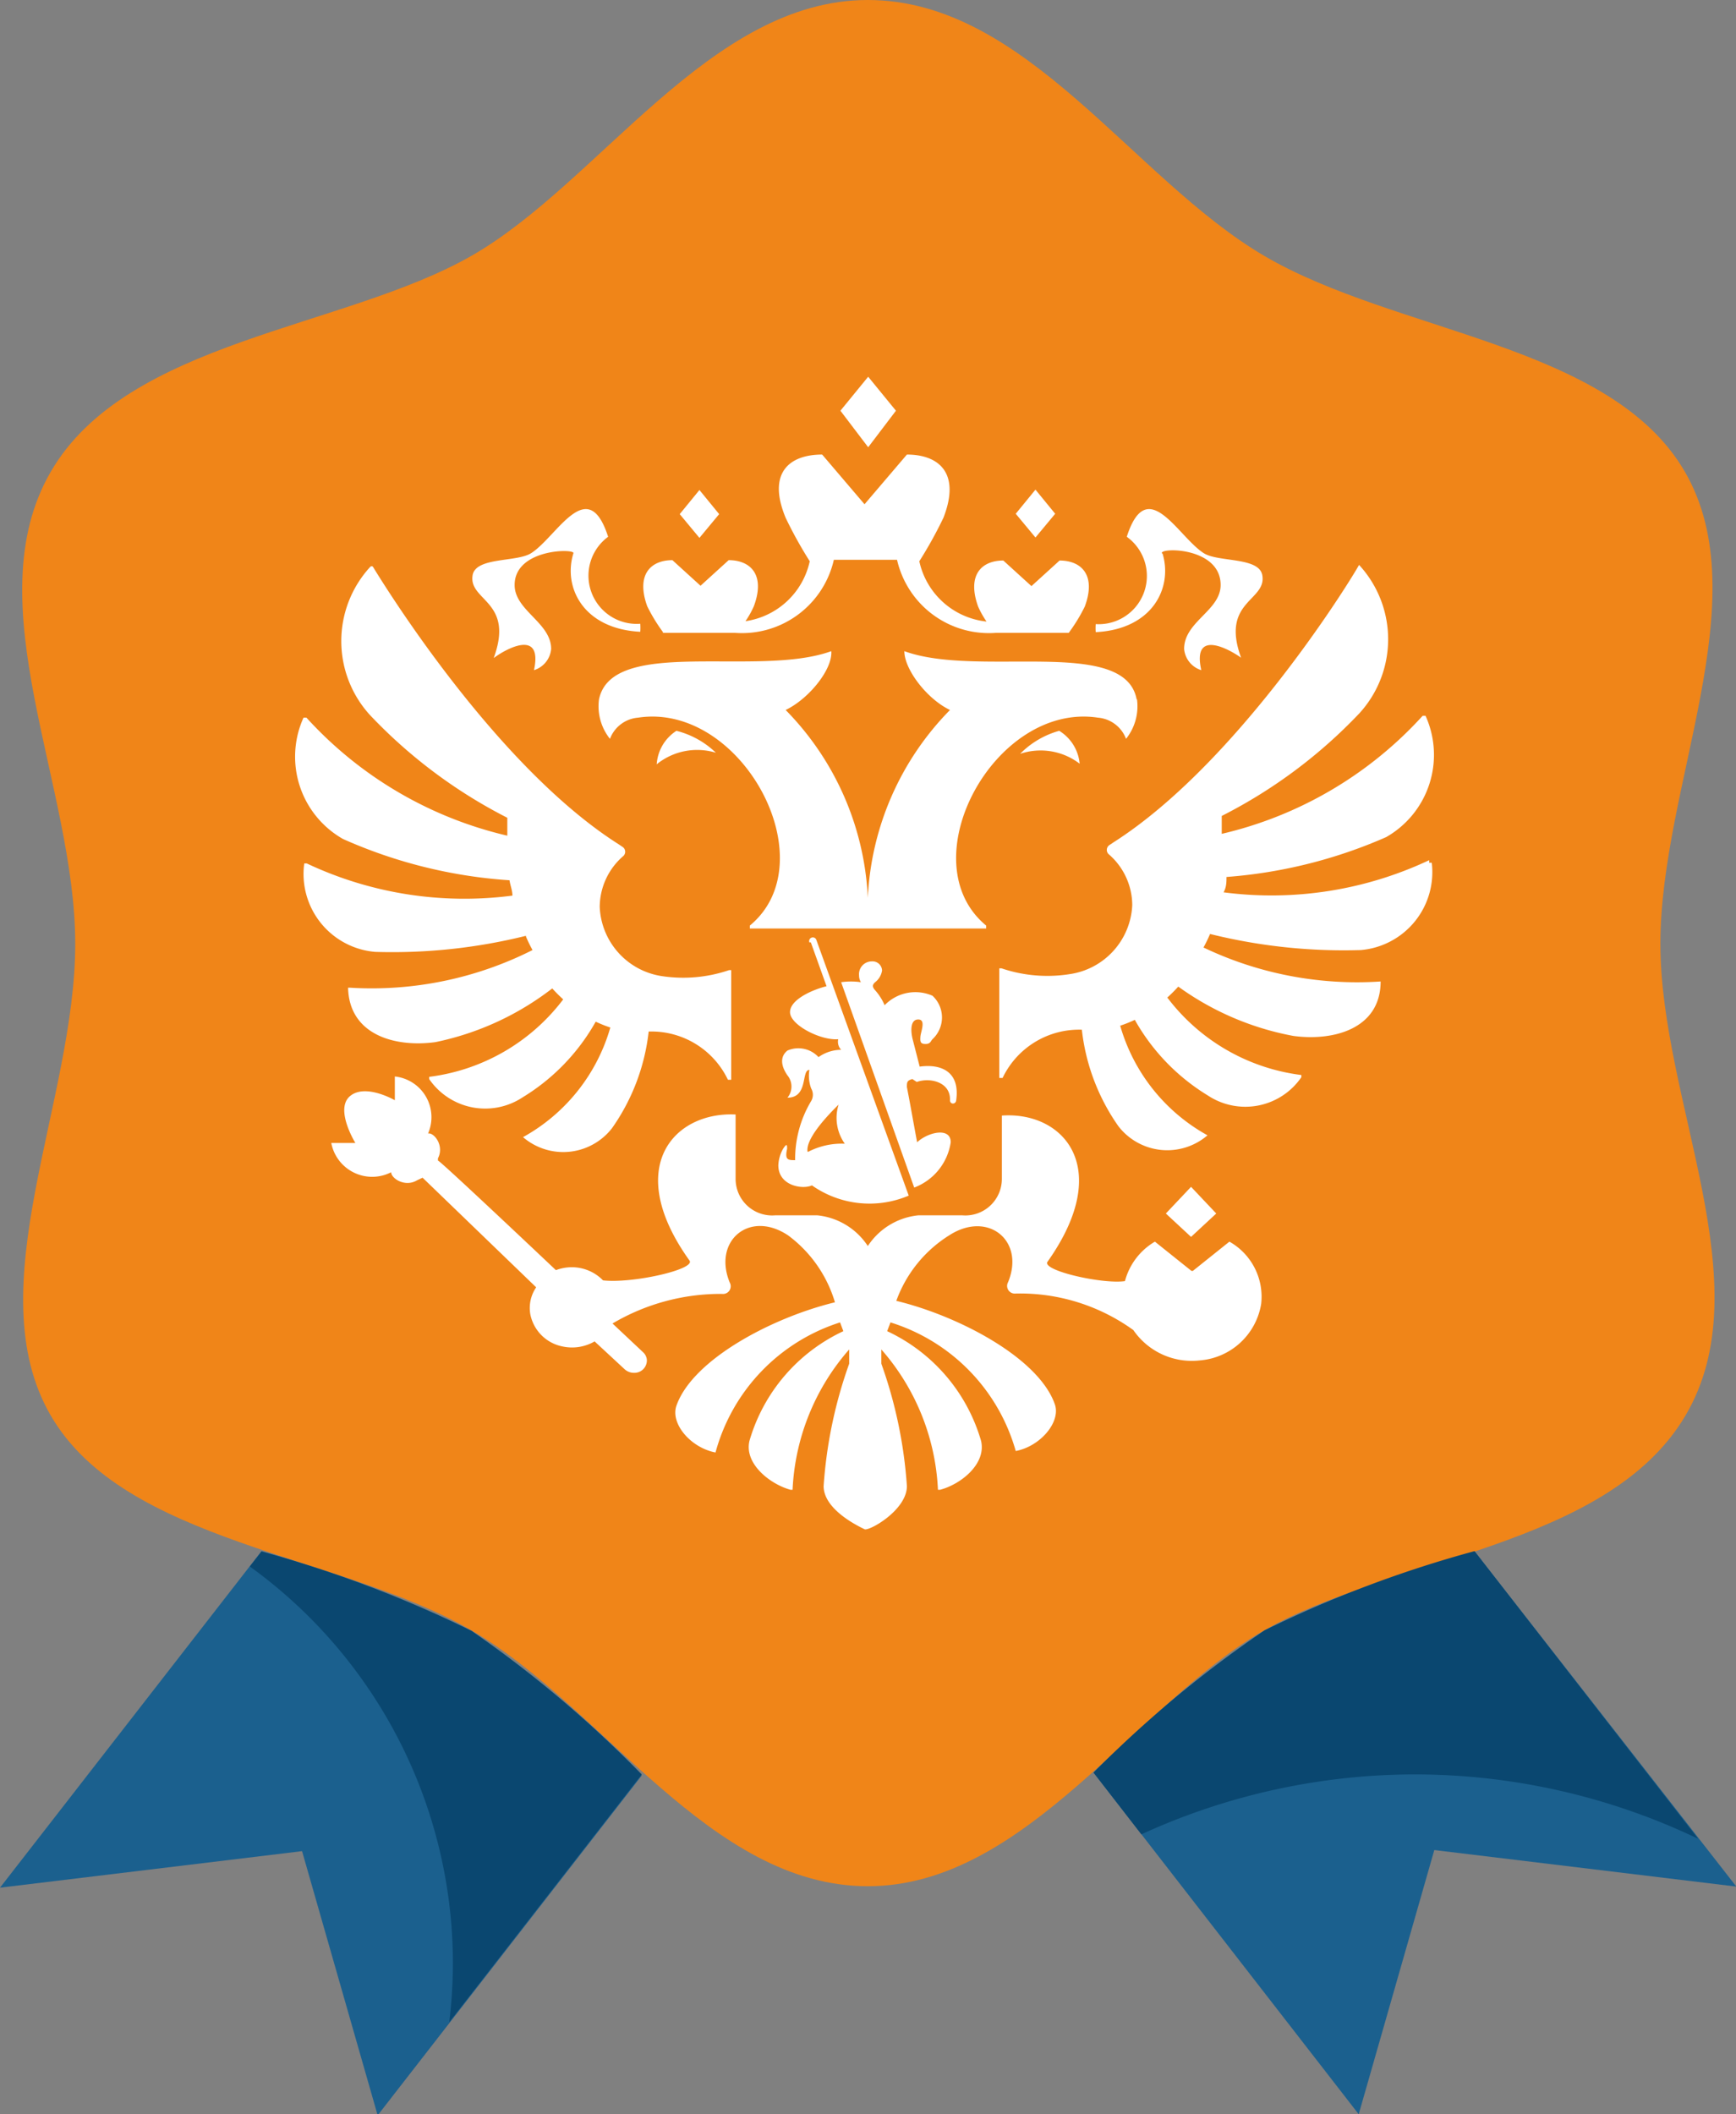 <svg xmlns="http://www.w3.org/2000/svg" viewBox="0 0 47.53 57.86"><rect x="0" y="0" width="47.53" height="57.86" fill="#808080" stroke="none"/><g data-name="Слой 2"><g data-name="Layer 1" fill-rule="evenodd"><path d="M7.16 42.45L0 51.66l8.27-1 2.07 7.23 7.23-9.3a31.71 31.71 0 00-4.68-3.89 32 32 0 00-5.73-2.25zm33.21 0a32 32 0 00-5.75 2.17 31.61 31.61 0 00-4.68 3.89l7.26 9.35 2.07-7.23 8.27 1z" fill="#1b608e"/><path d="M45.46 25.83c0-4.33 2.7-9.42.67-12.92S38.22 9.12 34.61 7s-6.52-7-10.85-7-7.35 5-10.85 7-9.43 2.31-11.52 5.91.67 8.59.67 12.92-2.7 9.42-.67 12.91 7.92 3.79 11.52 5.88 6.52 7 10.85 7 7.35-5 10.85-7 9.39-2.27 11.53-5.87-.68-8.59-.68-12.92z" fill="#f08518"/><path d="M38.75 48.56a18 18 0 017.74 1.76l-6.12-7.87a32 32 0 00-5.75 2.17 31.61 31.61 0 00-4.68 3.89l1.31 1.69a18 18 0 017.5-1.64zm-25.84-3.93a32 32 0 00-5.75-2.17l-.32.41a13.4 13.4 0 015.56 10.86 13.57 13.57 0 01-.1 1.61l5.27-6.78a31.71 31.71 0 00-4.66-3.93z" fill="#0a4770"/><path d="M22.11 31.52c-.05-.29.35-.8.85-1.29a1.22 1.22 0 00.17 1.07 2 2 0 00-1 .22zm.09-5.73l.43 1.2c-.37.09-1 .36-1 .71s.84.78 1.32.74a.32.32 0 00.08.29 1.08 1.08 0 00-.62.2.75.75 0 00-.85-.18c-.19.15-.2.39 0 .68a.48.48 0 010 .61c.58 0 .37-.76.6-.76a1 1 0 00.05.51.34.34 0 010 .34 3.09 3.09 0 00-.44 1.62c-.19 0-.29 0-.22-.31 0-.1 0-.17-.11 0a1 1 0 00-.13.45c0 .56.66.67.92.55a2.74 2.74 0 002.65.28l-2.53-7a.1.1 0 10-.19.07zm2.9 3.82c.36-.13.93 0 .91.5 0 .12.16.12.17 0 .11-.79-.42-1-1-.92l-.19-.74c-.06-.23-.07-.55.15-.55s.07.33.06.47 0 .2.14.2.14-.08.19-.13a.81.81 0 000-1.19 1.17 1.17 0 00-1.31.26 1.47 1.47 0 00-.26-.41c-.07-.08-.09-.14 0-.22a.5.5 0 00.19-.32.26.26 0 00-.28-.25.35.35 0 00-.35.38.37.37 0 00.05.19 1.89 1.89 0 00-.54 0l2 5.62a1.57 1.57 0 001-1.24c0-.42-.62-.28-.92 0-.1-.53-.18-1-.28-1.51 0-.13 0-.18.15-.22zm7.52 5.17l-1-.8a1.78 1.78 0 00-.82 1.08c-.61.09-2.29-.29-2.12-.53 1.83-2.58.43-4.12-1.25-4v1.73a1 1 0 01-1.08 1h-1.21a1.88 1.88 0 00-1.38.84 1.88 1.88 0 00-1.38-.84h-1.16a1 1 0 01-1.08-1V30.5c-1.69-.08-3.09 1.45-1.26 4 .16.24-1.56.63-2.37.54a1.19 1.19 0 00-.86-.36 1.24 1.24 0 00-.43.08s-3.17-3-3.23-3v-.06c.18-.34-.1-.71-.27-.68a1.12 1.12 0 00-.91-1.56v.65S10 29.64 9.58 30s.15 1.28.15 1.28h-.66a1.14 1.14 0 001.64.8c0 .17.38.42.71.22l.15-.07 3.11 3a1 1 0 00-.16.74 1.12 1.12 0 00.89.88 1.23 1.23 0 00.87-.14l.82.76a.38.38 0 00.28.1.34.34 0 00.33-.36.32.32 0 00-.11-.21l-.83-.78a5.82 5.82 0 013-.81.21.21 0 00.21-.31c-.47-1.14.54-2 1.6-1.29a3.53 3.53 0 011.28 1.83c-1.73.42-3.9 1.57-4.34 2.83-.17.49.39 1.15 1.07 1.28A5.15 5.15 0 0123 36.19l.09.24a4.78 4.78 0 00-2.57 3c-.15.62.55 1.18 1.12 1.34h.06a6.25 6.25 0 011.55-3.84v.39a12.41 12.41 0 00-.7 3.35c0 .66 1 1.12 1.12 1.18s1.16-.52 1.16-1.18a12.41 12.41 0 00-.7-3.35v-.39a6.25 6.25 0 011.55 3.84h.06c.57-.15 1.27-.71 1.12-1.34a4.78 4.78 0 00-2.57-3l.09-.24a5.15 5.15 0 013.43 3.52c.68-.13 1.24-.8 1.07-1.28-.44-1.26-2.61-2.41-4.34-2.83A3.53 3.53 0 0126 33.8c1.05-.67 2.07.15 1.6 1.29a.21.21 0 00.21.31 5.3 5.3 0 013.22 1 1.94 1.94 0 001.82.83 1.85 1.85 0 001.68-1.55 1.73 1.73 0 00-.87-1.7l-1 .8zM14.4 25.61a15.18 15.18 0 01-4.13.44 2.14 2.14 0 01-1.94-2.42h.07a10.12 10.12 0 005.63.88c0-.14-.06-.28-.08-.42a13.33 13.33 0 01-4.56-1.13 2.59 2.59 0 01-1.08-3.32h.08a10.72 10.72 0 005.5 3.23v-.49a13.79 13.79 0 01-3.75-2.8 3 3 0 010-4.07.05.05 0 01.07 0c.33.54 3.37 5.46 6.72 7.59l.12.08a.16.16 0 010 .26 1.85 1.85 0 00-.63 1.38 2 2 0 001.68 1.89 3.9 3.9 0 001.86-.16h.06v3h-.09a2.32 2.32 0 00-2.17-1.32 5.68 5.68 0 01-1 2.64 1.69 1.69 0 01-2.44.25 5 5 0 002.39-3 3.52 3.52 0 01-.4-.16 5.68 5.68 0 01-2 2.07 1.86 1.86 0 01-2.56-.5v-.06a5.45 5.45 0 003.67-2.12c-.1-.09-.2-.19-.3-.3a7.81 7.81 0 01-3.2 1.47c-1.11.15-2.36-.2-2.39-1.49h.05a9.77 9.77 0 005-1.03q-.1-.18-.18-.37zm24.73-2h.07A2.14 2.14 0 0137.26 26a15.19 15.19 0 01-4.13-.44q-.08.19-.18.37a9.76 9.76 0 004.85.93c0 1.29-1.28 1.64-2.39 1.49A7.8 7.8 0 0132.26 27c-.09.1-.19.2-.3.3a5.45 5.45 0 003.67 2.12v.06a1.86 1.86 0 01-2.56.5 5.68 5.68 0 01-2-2.07 3.45 3.45 0 01-.4.16 5 5 0 002.39 3 1.69 1.69 0 01-2.44-.25 5.68 5.68 0 01-1-2.64 2.32 2.32 0 00-2.17 1.32h-.09v-3h.06a3.91 3.91 0 001.86.16A2 2 0 0031 24.77a1.85 1.85 0 00-.63-1.38.16.16 0 010-.26l.12-.08c3.34-2.13 6.39-7 6.72-7.59a3 3 0 010 4.07 13.78 13.78 0 01-3.76 2.8v.49a10.72 10.72 0 005.5-3.23h.08a2.59 2.59 0 01-1.08 3.32A13.34 13.34 0 0133.58 24c0 .14 0 .28-.08.42a10.13 10.13 0 005.63-.88zm-21-6.29h2a2.58 2.58 0 002.7-2h1.73a2.58 2.58 0 002.7 2h2a4.6 4.6 0 00.44-.72c.32-.86-.09-1.26-.69-1.26l-.77.7-.77-.7c-.6 0-1 .4-.69 1.26a2.57 2.57 0 00.23.41 2.11 2.11 0 01-1.84-1.65 11.64 11.64 0 00.66-1.19c.48-1.23-.13-1.73-1-1.73l-1.16 1.36-1.16-1.36c-.9 0-1.51.5-1 1.73a11.58 11.58 0 00.66 1.19A2.11 2.11 0 0120.41 17a2.49 2.49 0 00.23-.41c.32-.86-.09-1.26-.69-1.26l-.77.7-.77-.7c-.6 0-1 .4-.69 1.26a4.59 4.59 0 00.44.72zm1.56-3.25l-.54.65-.54-.65.54-.66.54.66zM33.3 33.21l-.69.64-.69-.64.69-.73.69.73zm-4.41-19.15l-.54.65-.54-.65.54-.66.54.66zm-4.36-2.82l-.76-.93-.76.93.76 1 .76-1zM18 20.9a1.76 1.76 0 011.6-.3 2.4 2.4 0 00-1.08-.6 1.18 1.18 0 00-.54.92zM13.53 18c.29-.22 1.34-.82 1.09.34a.67.67 0 00.47-.58c0-.72-1-1.05-1-1.75 0-1 1.66-1 1.61-.87-.29.92.26 2.07 1.83 2.15a1.48 1.48 0 000-.22 1.32 1.32 0 01-.88-2.38c-.56-1.74-1.4 0-2.11.45-.4.25-1.51.1-1.6.6-.12.71 1.15.7.58 2.26zm18.28-2.86c-.05-.16 1.61-.17 1.61.87 0 .7-1 1-1 1.75a.67.67 0 00.47.58c-.26-1.16.8-.55 1.09-.34-.57-1.56.71-1.55.58-2.26-.09-.5-1.2-.35-1.6-.6-.71-.45-1.55-2.19-2.11-.45a1.32 1.32 0 01-.85 2.39 1.44 1.44 0 000 .22c1.57-.08 2.11-1.23 1.83-2.15zm-.69 4c-.32-1.73-4.34-.58-6.36-1.32 0 .5.62 1.31 1.25 1.61a7.85 7.85 0 00-2.25 5.14 7.85 7.85 0 00-2.25-5.14c.63-.3 1.29-1.11 1.25-1.61-2 .73-6-.41-6.36 1.32a1.43 1.43 0 00.3 1.08.9.9 0 01.77-.58c2.83-.43 5.19 3.93 3.06 5.69v.08H27v-.08c-2.13-1.76.23-6.12 3.06-5.69a.9.9 0 01.77.58 1.43 1.43 0 00.3-1.08zm-1.56 1.76A1.18 1.18 0 0029 20a2.41 2.41 0 00-1.07.63 1.76 1.76 0 011.63.27z" fill="#fff"/></g></g></svg>